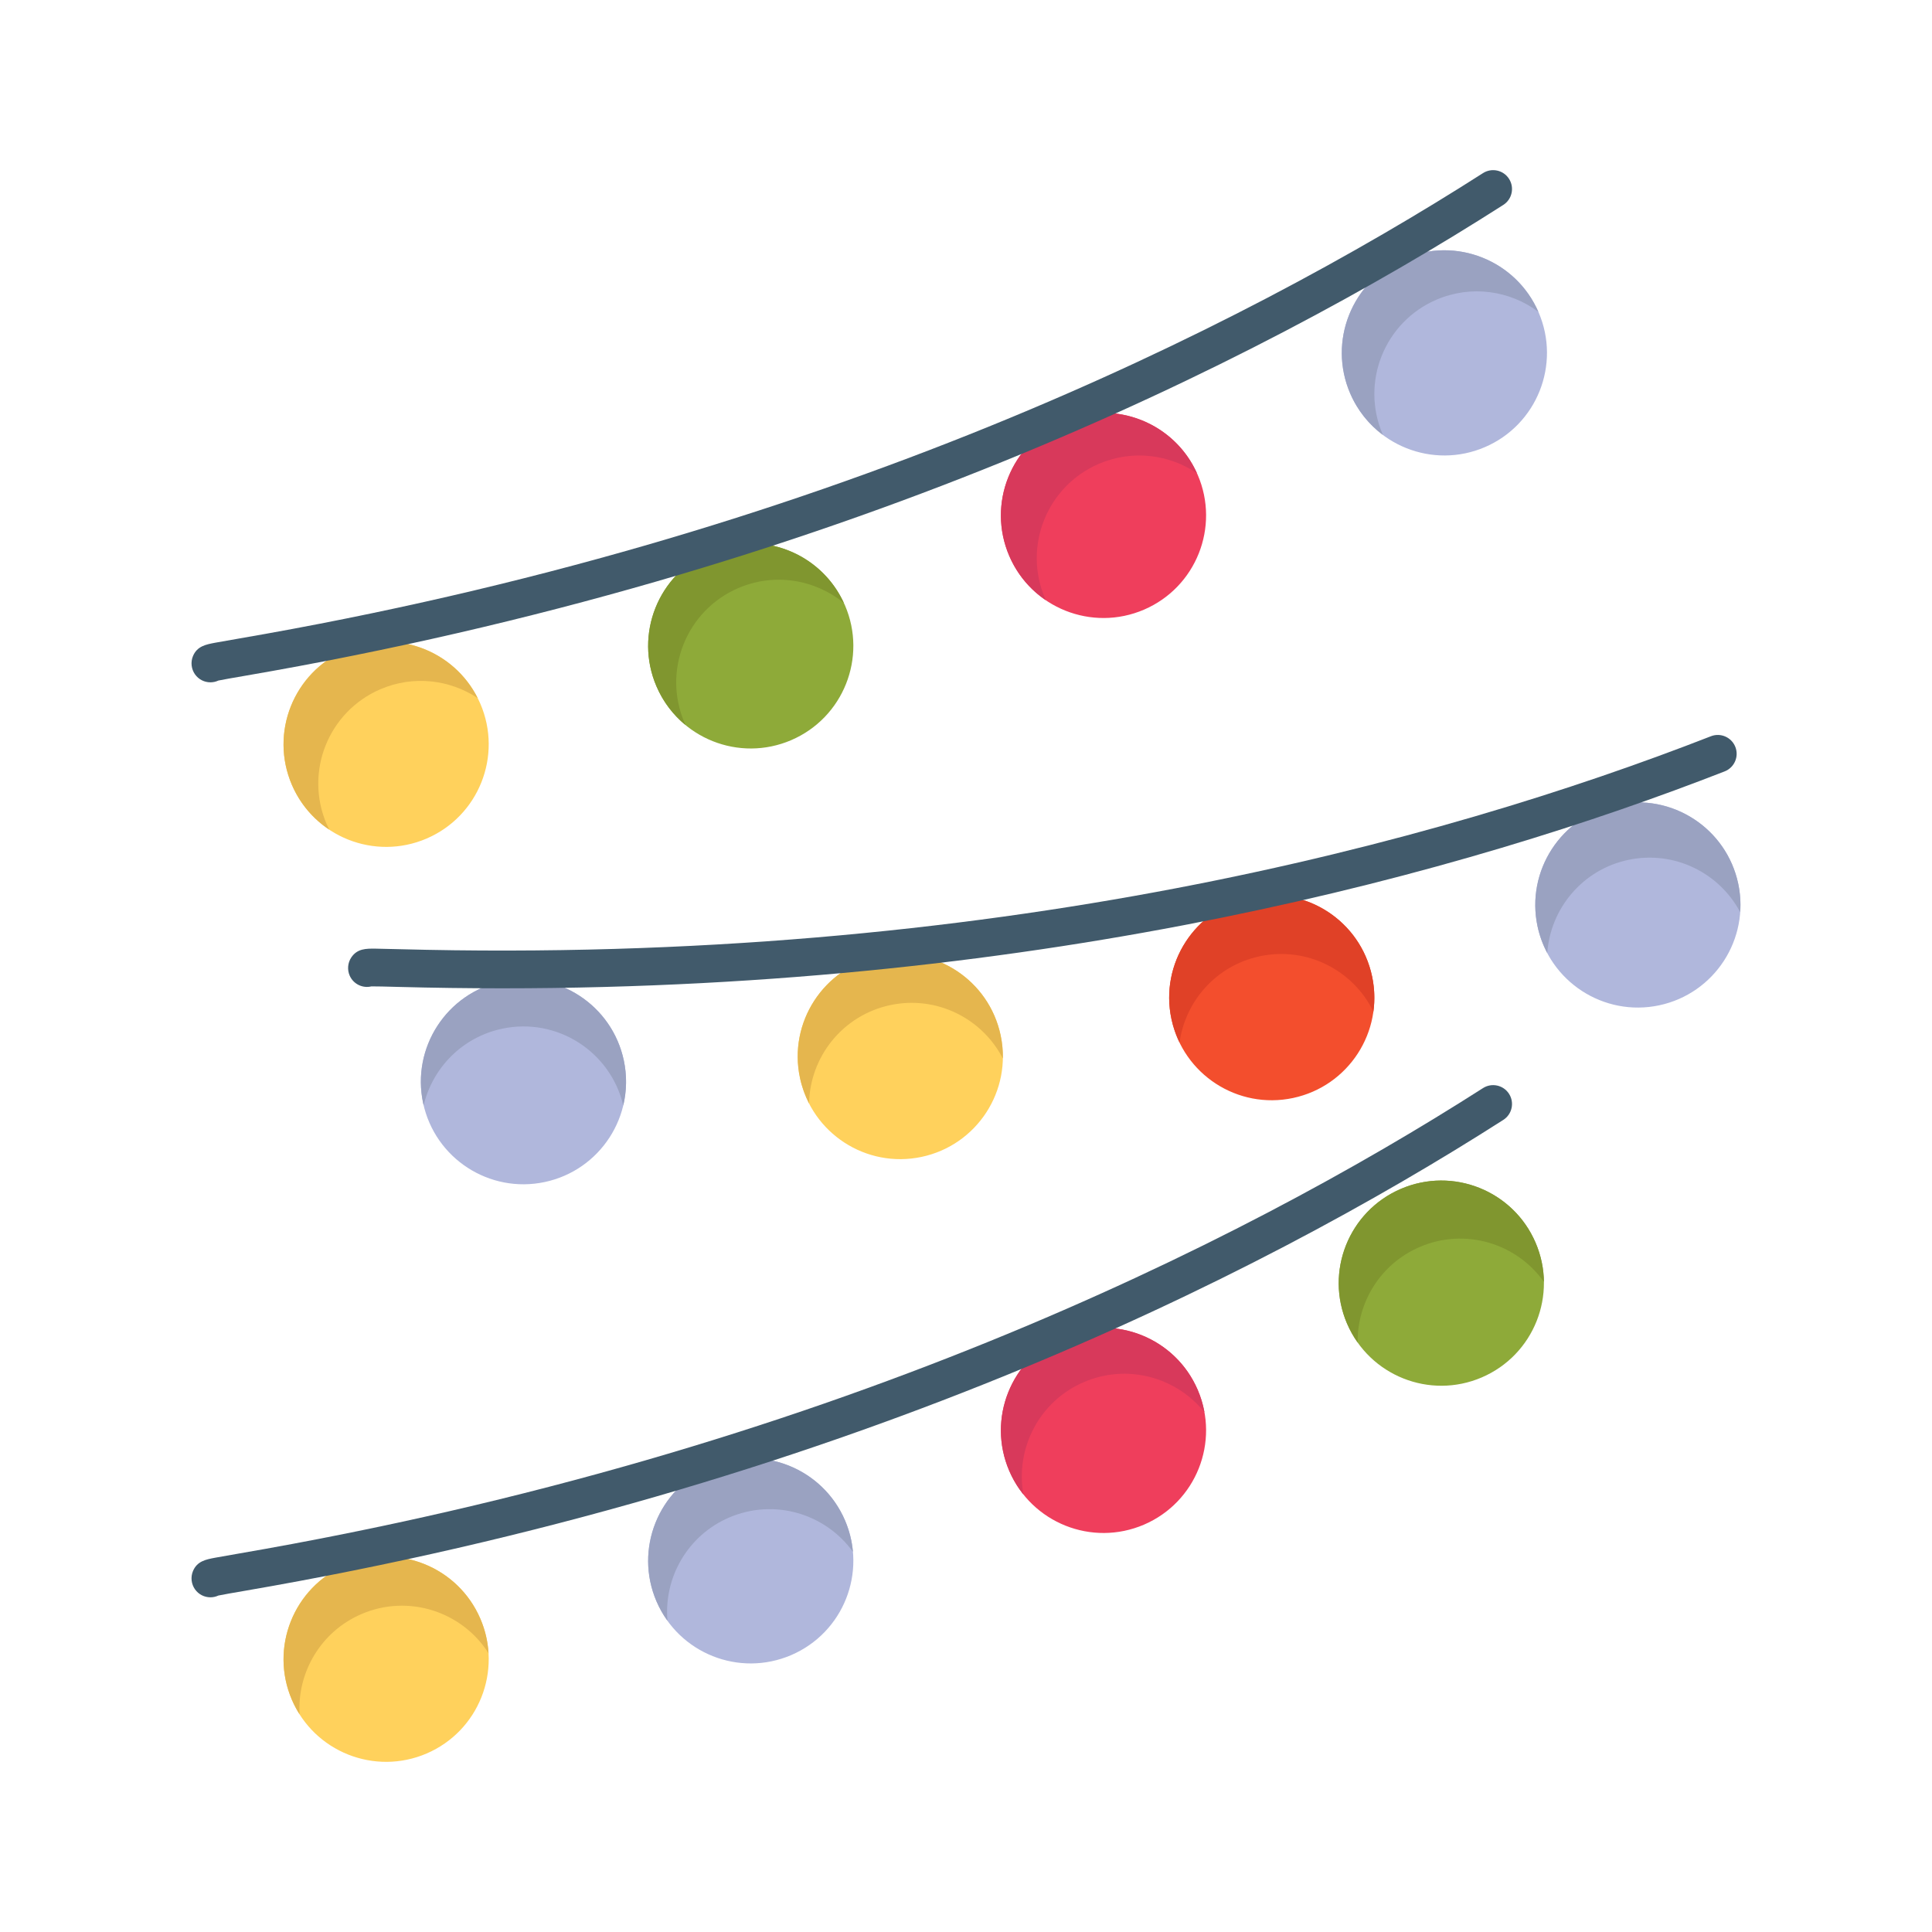 <?xml version="1.0" ?><!DOCTYPE svg  PUBLIC '-//W3C//DTD SVG 1.1//EN'  'http://www.w3.org/Graphics/SVG/1.1/DTD/svg11.dtd'><svg height="512px" style="enable-background:new 0 0 512 512;" version="1.1" viewBox="0 0 512 512" width="512px" xml:space="preserve" xmlns="http://www.w3.org/2000/svg" xmlns:xlink="http://www.w3.org/1999/xlink"><g id="_x35_94_x2C__decorations_x2C__lights_x2C__celebrations_x2C__celebtare_x2C__birthday"><g><path d="M406.938,329.312c5.93,13.79-0.44,29.779-14.24,35.71c-13.79,5.93-29.78-0.45-35.71-14.24    c-5.931-13.79,0.45-29.78,14.24-35.71C385.018,309.142,401.008,315.512,406.938,329.312z" style="fill:#8EAA39;"/><path d="M376.239,330.461c11.997-5.159,25.656-1.005,32.911,9.25c-0.042-3.478-0.752-7.005-2.212-10.399    c-5.931-13.8-21.921-20.17-35.71-14.24c-13.79,5.93-20.171,21.92-14.24,35.71c0.771,1.793,1.715,3.457,2.8,4.989    C359.662,345.118,365.844,334.931,376.239,330.461z" style="fill:#80962F;"/><path d="M317.408,368.331c5.93,13.79-0.44,29.78-14.23,35.71c-13.8,5.931-29.779-0.45-35.71-14.239    c-5.93-13.79,0.44-29.78,14.23-35.711C295.488,348.161,311.479,354.541,317.408,368.331z" style="fill:#EF3E5C;"/><path d="M287.23,366.27c11.491-4.941,24.505-1.329,31.957,7.989c-0.36-1.997-0.943-3.984-1.779-5.928    c-5.93-13.79-21.92-20.17-35.71-14.24c-13.79,5.931-20.16,21.921-14.23,35.711c0.989,2.299,2.262,4.387,3.753,6.251    C269.021,383.883,275.384,371.364,287.23,366.27z" style="fill:#D8395B;"/><path d="M223.929,402.901c5.93,13.79-0.44,29.78-14.24,35.71c-13.79,5.93-29.78-0.44-35.71-14.23    c-5.931-13.8,0.45-29.779,14.24-35.71C202.008,382.741,217.998,389.111,223.929,402.901z" style="fill:#B0B7DC;"/><path d="M193.229,402.159c11.94-5.135,25.526-1.042,32.807,9.1c-0.248-2.809-0.933-5.626-2.106-8.357    c-5.931-13.79-21.921-20.16-35.71-14.23c-13.79,5.931-20.171,21.91-14.24,35.71c0.795,1.85,1.777,3.562,2.905,5.133    C175.882,418.138,182.168,406.916,193.229,402.159z" style="fill:#9AA2C1;"/><path d="M127.298,428.981c5.931,13.79-0.439,29.78-14.229,35.71c-13.8,5.93-29.79-0.44-35.72-14.24    c-5.92-13.79,0.449-29.78,14.239-35.71S121.368,415.191,127.298,428.981z" style="fill:#FFD15C;"/><path d="M95.797,427.741c12.43-5.345,26.645-0.686,33.671,10.386c-0.18-3.069-0.886-6.159-2.17-9.146    c-5.93-13.79-21.92-20.17-35.71-14.24s-20.159,21.92-14.239,35.71c0.586,1.364,1.273,2.652,2.045,3.866    C78.742,443.214,84.989,432.389,95.797,427.741z" style="fill:#E5B64E;"/><path d="M165.318,281.021c3.11,14.68-6.271,29.109-20.95,32.229c-14.689,3.12-29.12-6.26-32.24-20.949    c-3.109-14.69,6.271-29.12,20.95-32.23C147.769,256.951,162.198,266.331,165.318,281.021z" style="fill:#B0B7DC;"/><path d="M112.274,292.913c2.361-9.894,10.197-18.051,20.804-20.298    c14.483-3.076,28.705,6.002,32.093,20.336c0.908-3.8,1.011-7.854,0.147-11.93c-3.12-14.69-17.55-24.07-32.24-20.95    c-14.68,3.11-24.06,17.54-20.95,32.23C112.172,292.508,112.226,292.709,112.274,292.913z" style="fill:#9AA2C1;"/><path d="M265.178,274.361c3.12,14.68-6.26,29.11-20.949,32.229c-14.69,3.12-29.12-6.26-32.23-20.949    c-3.12-14.69,6.26-29.12,20.95-32.23C247.628,250.292,262.068,259.672,265.178,274.361z" style="fill:#FFD15C;"/><path d="M235.948,266.361c12.263-2.606,24.353,3.514,29.815,14.161c0.037-2.028-0.146-4.092-0.586-6.161    c-3.109-14.689-17.55-24.07-32.229-20.95c-14.69,3.11-24.07,17.54-20.95,32.23c0.513,2.419,1.337,4.691,2.414,6.79    C214.635,280.063,223.327,269.033,235.948,266.361z" style="fill:#E5B64E;"/><path d="M363.618,258.752c3.12,14.68-6.26,29.109-20.95,32.229c-14.68,3.12-29.11-6.26-32.229-20.95    c-3.12-14.69,6.26-29.12,20.949-32.23C346.078,234.681,360.508,244.062,363.618,258.752z" style="fill:#F34E2D;"/><path d="M460.648,234.181c3.109,14.69-6.271,29.121-20.95,32.24c-14.69,3.11-29.12-6.27-32.24-20.95    c-3.11-14.69,6.271-29.12,20.95-32.24C443.098,210.121,457.528,219.501,460.648,234.181z" style="fill:#B0B7DC;"/><path d="M431.512,227.878c12.149-2.573,24.115,3.404,29.657,13.853c0.174-2.471,0.018-5.005-0.521-7.549    c-3.12-14.68-17.551-24.06-32.24-20.95c-14.68,3.12-24.061,17.55-20.95,32.24c0.539,2.538,1.424,4.913,2.582,7.097    C410.867,240.771,419.374,230.457,431.512,227.878z" style="fill:#9AA2C1;"/><path d="M407.748,82.781c5.93,13.79-0.44,29.78-14.23,35.71c-13.789,5.93-29.779-0.45-35.71-14.24    c-5.93-13.79,0.44-29.78,14.23-35.71C385.828,62.611,401.818,68.991,407.748,82.781z" style="fill:#B0B7DC;"/><path d="M366.435,115.138c-5.93-13.79,0.44-29.78,14.23-35.71c9.251-3.979,19.489-2.41,27.019,3.213    c-5.978-13.692-21.902-20.01-35.646-14.1c-13.79,5.93-20.16,21.92-14.23,35.71c1.952,4.538,4.997,8.267,8.69,11.026    C366.479,115.23,366.455,115.186,366.435,115.138z" style="fill:#9AA2C1;"/><path d="M317.408,125.851c5.93,13.8-0.44,29.78-14.23,35.71c-13.8,5.93-29.779-0.44-35.71-14.23    c-5.93-13.79,0.44-29.78,14.23-35.71C295.488,105.691,311.479,112.062,317.408,125.851z" style="fill:#EF3E5C;"/><path d="M276.968,158.636c-5.93-13.79,0.44-29.78,14.23-35.71c8.844-3.803,18.589-2.54,26.009,2.488    c-6.079-13.483-21.867-19.658-35.509-13.792c-13.79,5.93-20.16,21.92-14.23,35.71c2.128,4.947,5.553,8.933,9.702,11.745    C277.104,158.928,277.032,158.785,276.968,158.636z" style="fill:#D8395B;"/><path d="M223.929,160.431c5.93,13.79-0.44,29.78-14.24,35.71c-13.79,5.93-29.78-0.45-35.71-14.24    c-5.931-13.79,0.45-29.78,14.24-35.71C202.008,140.261,217.998,146.631,223.929,160.431z" style="fill:#8EAA39;"/><path d="M181.418,191.558c-5.93-13.79,0.45-29.78,14.24-35.71c9.654-4.151,20.382-2.269,27.986,3.966    c-6.139-13.367-21.846-19.462-35.426-13.622c-13.79,5.93-20.171,21.92-14.24,35.71c1.777,4.135,4.465,7.597,7.721,10.267    C181.605,191.965,181.507,191.765,181.418,191.558z" style="fill:#80962F;"/><path d="M127.298,186.501c5.931,13.8-0.439,29.78-14.229,35.72c-13.8,5.93-29.79-0.45-35.72-14.24    c-5.92-13.79,0.449-29.78,14.239-35.71C105.378,166.341,121.368,172.711,127.298,186.501z" style="fill:#FFD15C;"/><path d="M86.555,218.372c-5.92-13.79,0.45-29.78,14.24-35.71c8.763-3.768,18.409-2.564,25.803,2.349    c-6.409-12.749-21.728-18.451-35.01-12.739c-13.79,5.93-20.159,21.92-14.239,35.71c2.162,5.028,5.665,9.065,9.908,11.885    C87.011,219.378,86.774,218.882,86.555,218.372z" style="fill:#E5B64E;"/><path d="M55.763,180.822c-1.566,0-3.107-0.733-4.082-2.107c-0.994-1.401-1.203-3.24-0.547-4.828    c1.093-2.646,3.406-3.086,5.855-3.552c1.404-0.267,3.465-0.622,6.135-1.081c154.855-26.63,264.863-81.791,329.88-123.375    c2.329-1.488,5.419-0.809,6.906,1.518c1.488,2.326,0.809,5.418-1.518,6.906C332.599,96.385,221.32,152.197,64.819,179.109    c-2.985,0.513-5.825,1.002-6.952,1.246C57.195,180.669,56.476,180.822,55.763,180.822z" style="fill:#415A6B;"/><path d="M55.763,423.302c-1.566,0-3.108-0.733-4.083-2.107c-0.994-1.401-1.201-3.24-0.546-4.827    c1.094-2.646,3.407-3.086,5.856-3.552c1.406-0.268,3.468-0.623,6.14-1.083c154.857-26.64,264.861-81.795,329.874-123.373    c2.329-1.49,5.419-0.808,6.906,1.518c1.488,2.327,0.809,5.419-1.518,6.906c-65.79,42.075-177.064,97.882-333.567,124.805    c-2.986,0.514-5.829,1.003-6.957,1.248C57.195,423.149,56.477,423.302,55.763,423.302z" style="fill:#415A6B;"/><path d="M333.888,253.411c12.468-2.648,24.744,3.71,30.076,14.675c0.415-3.026,0.326-6.175-0.346-9.334    c-3.11-14.69-17.54-24.071-32.23-20.951c-14.689,3.11-24.069,17.54-20.949,32.23c0.472,2.22,1.205,4.315,2.154,6.269    C314.106,265.262,322.361,255.851,333.888,253.411z" style="fill:#E04127;"/><path d="M133.172,261.912c-9.106,0-18.324-0.121-27.703-0.372c-3.02-0.08-5.892-0.155-7.043-0.139    c-2.303,0.565-4.747-0.585-5.745-2.826c-0.698-1.568-0.541-3.411,0.413-4.838c1.591-2.378,3.942-2.361,6.43-2.334    c1.427,0.013,3.512,0.068,6.213,0.141c157.068,4.195,275.759-28.368,347.675-56.43c2.571-1.003,5.471,0.268,6.476,2.84    c1.004,2.572-0.269,5.472-2.841,6.475C388.571,231.149,278.199,261.908,133.172,261.912z" style="fill:#415A6B;"/></g></g><g id="Layer_1"/></svg>